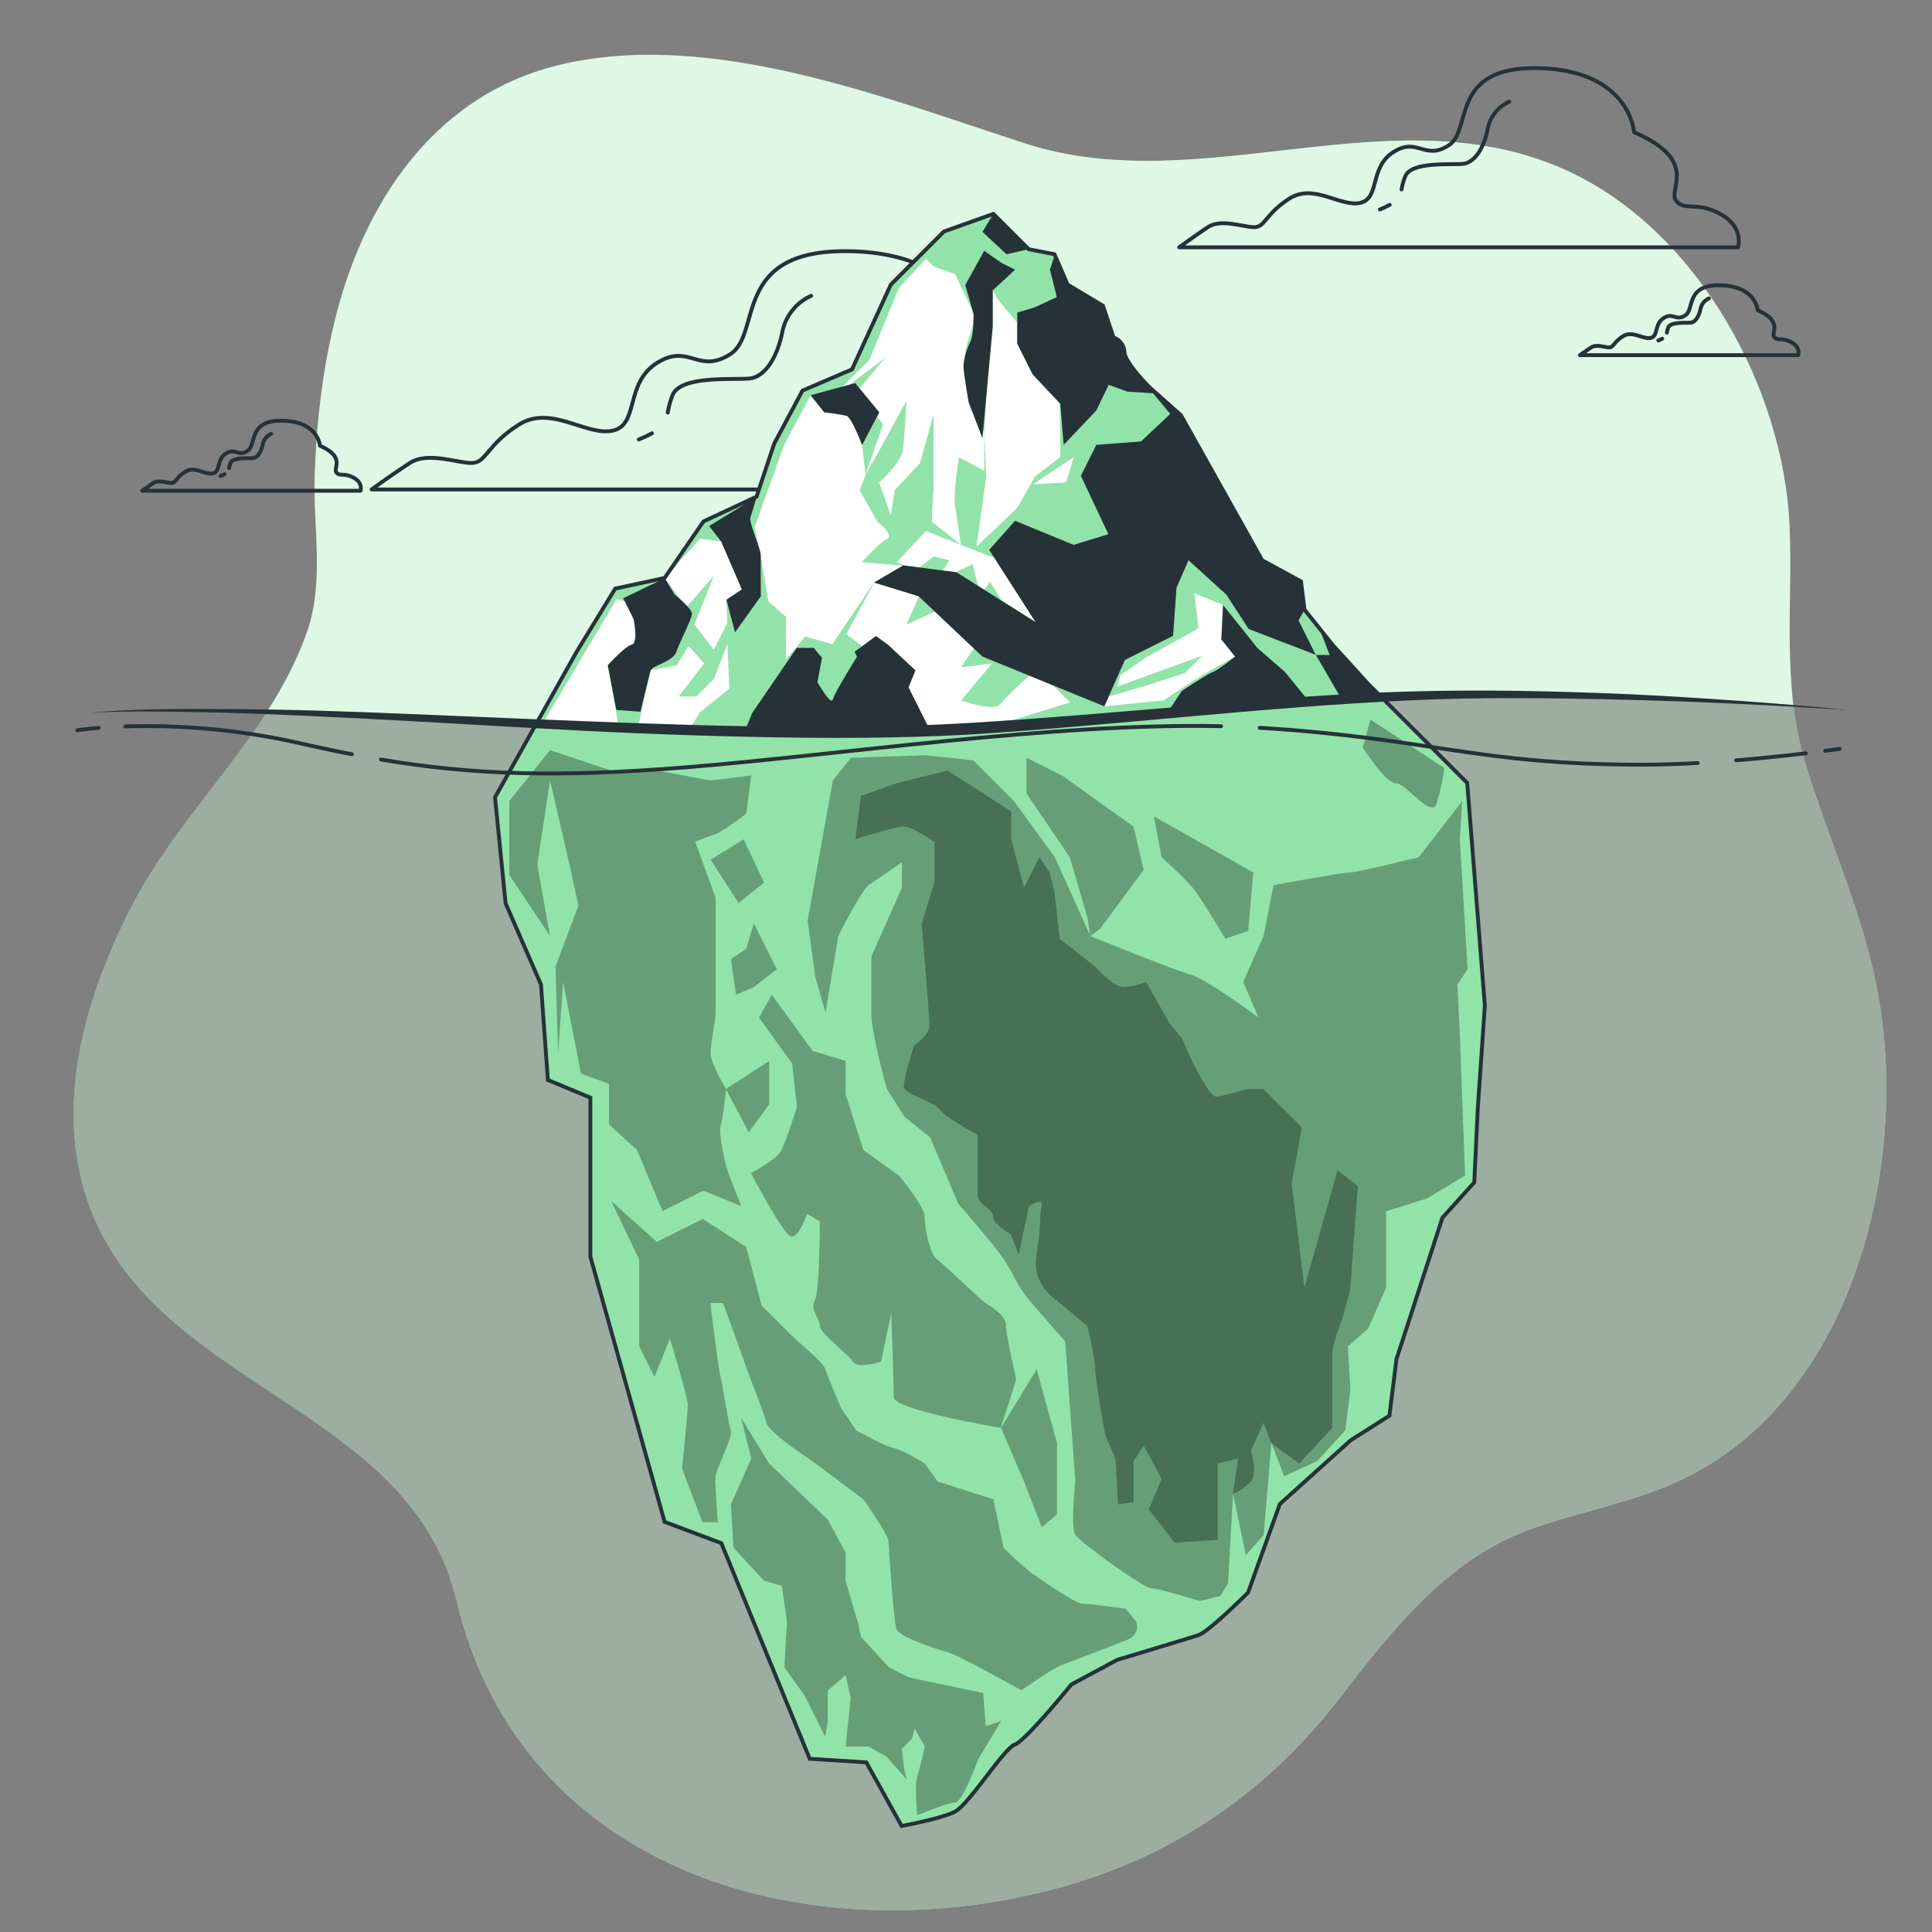 <svg xmlns="http://www.w3.org/2000/svg" viewBox="0 0 500 500"><rect x="0" y="0" width="500" height="500" fill="#808080" stroke="none"/><g id="freepik--background-simple--inject-103"><path d="M463.13,136.08c-1.56-35.34-23.37-75.69-56.63-91.47-45.13-21.41-95,7.41-141.09-7.45C228.87,25.37,183.37,7.16,144,17c-30,7.51-48,32.7-56.1,61.26-4.1,14.5-5.92,29.61-6.44,44.63-.46,13.51,2.55,27.59-2,40.68-9.26,26.48-32.16,45.62-45,70.24-13.75,26.42-22.62,58.76-7.57,86.61C48.36,360.16,107,367,118.12,414.11,134.85,485.27,210.8,506.63,276,488c28.62-8.18,52.36-24.79,70.48-48.27,13.16-17.06,27.8-36.07,49.27-43.86,13-4.7,26.93-7,39.46-12.94C479.38,362,494.25,302,486,257c-3.8-20.7-12.92-39.94-18.95-60C461.1,177.23,464,156.38,463.13,136.08Z" style="fill:#92E3A9"></path><path d="M463.13,136.08c-1.56-35.34-23.37-75.69-56.63-91.47-45.13-21.41-95,7.41-141.09-7.45C228.87,25.37,183.37,7.16,144,17c-30,7.51-48,32.7-56.1,61.26-4.1,14.5-5.92,29.61-6.44,44.63-.46,13.51,2.55,27.59-2,40.68-9.26,26.48-32.16,45.62-45,70.24-13.75,26.42-22.62,58.76-7.57,86.61C48.36,360.16,107,367,118.12,414.11,134.85,485.27,210.8,506.63,276,488c28.62-8.18,52.36-24.79,70.48-48.27,13.16-17.06,27.8-36.07,49.27-43.86,13-4.7,26.93-7,39.46-12.94C479.38,362,494.25,302,486,257c-3.8-20.7-12.92-39.94-18.95-60C461.1,177.23,464,156.38,463.13,136.08Z" style="fill:#fff;opacity:0.7"></path><path d="M486,257c-3.8-20.7-12.92-39.94-18.95-60a84.49,84.49,0,0,1-2.91-14.33c-17.23-1.2-48-3-77.73-3-44.59,0-84.3,5.68-135.37,8.92S125.4,186.16,79.2,184.54c-3.61-.13-7-.23-10.15-.32C58.21,201.1,43.7,216,34.45,233.81c-13.75,26.42-22.62,58.76-7.57,86.61C48.36,360.16,107,367,118.12,414.11,134.85,485.27,210.8,506.63,276,488c28.62-8.18,52.36-24.79,70.48-48.27,13.16-17.06,27.8-36.07,49.27-43.86,13-4.7,26.93-7,39.46-12.94C479.38,362,494.25,302,486,257Z" style="opacity:0.3"></path></g><g id="freepik--Clouds--inject-103"><path d="M282.63,115.25c-8.38-4.56-12.18-.76-15.23-4.56s8.38-13.7-14.46-23.6c0,0-1.52-21.31-32.72-22.07S197.38,86.33,189,91.66s-10.65-3-19,2.28-4.56,16-11.41,17.51-16-6.85-24.36-1.53-8.37,9.9-12.18,9.9-11.41-3-16,0-9.89,6.85-9.89,6.85H288.72S291,119.82,282.63,115.25Z" style="fill:none;stroke:#263238;stroke-linecap:round;stroke-linejoin:round"></path><path d="M168.72,112.13a27,27,0,0,1-3.4,1.6" style="fill:none;stroke:#263238;stroke-linecap:round;stroke-linejoin:round"></path><path d="M209.91,76.57a13,13,0,0,0-7.43,9.29c-1.4,7-4.65,11.61-8.36,12.08s-17.65-.93-20,4.18a20.69,20.69,0,0,0-1.3,4.66" style="fill:none;stroke:#263238;stroke-linecap:round;stroke-linejoin:round"></path><path d="M91.52,123.62c-2.46-1.34-3.57-.22-4.47-1.34s2.46-4-4.24-6.92c0,0-.45-6.25-9.6-6.48s-6.71,6.26-9.16,7.82-3.13-.89-5.59.67-1.34,4.69-3.35,5.14-4.69-2-7.14-.45S45.51,125,44.39,125s-3.35-.9-4.69,0-2.9,2-2.9,2H93.31S94,125,91.52,123.62Z" style="fill:none;stroke:#263238;stroke-linecap:round;stroke-linejoin:round"></path><path d="M58.09,122.71a7.8,7.8,0,0,1-1,.47" style="fill:none;stroke:#263238;stroke-linecap:round;stroke-linejoin:round"></path><path d="M70.18,112.27A3.84,3.84,0,0,0,68,115c-.41,2-1.36,3.41-2.45,3.54s-5.18-.27-5.86,1.23a6.2,6.2,0,0,0-.39,1.37" style="fill:none;stroke:#263238;stroke-linecap:round;stroke-linejoin:round"></path><path d="M445.21,55.37c-6.29-3.43-9.14-.57-11.43-3.43s6.29-10.29-10.86-17.72c0,0-1.14-16-24.58-16.58s-17.15,16-23.44,20-8-2.29-14.29,1.71-3.43,12-8.58,13.15-12-5.14-18.29-1.14-6.29,7.43-9.15,7.43-8.57-2.29-12,0S305.16,64,305.16,64H449.79S451.5,58.8,445.21,55.37Z" style="fill:none;stroke:#263238;stroke-linecap:round;stroke-linejoin:round"></path><path d="M359.66,53a21,21,0,0,1-2.56,1.21" style="fill:none;stroke:#263238;stroke-linecap:round;stroke-linejoin:round"></path><path d="M390.6,26.32a9.76,9.76,0,0,0-5.59,7c-1,5.23-3.48,8.72-6.28,9.07s-13.25-.7-15,3.14a15.09,15.09,0,0,0-1,3.5" style="fill:none;stroke:#263238;stroke-linecap:round;stroke-linejoin:round"></path><path d="M463.61,88.57c-2.46-1.34-3.58-.23-4.47-1.34s2.46-4-4.24-6.93c0,0-.45-6.25-9.61-6.47s-6.7,6.25-9.16,7.81-3.12-.89-5.58.67-1.34,4.69-3.35,5.14-4.69-2-7.15-.45-2.45,2.91-3.57,2.91-3.35-.9-4.69,0-2.91,2-2.91,2h56.51S466.06,89.91,463.61,88.57Z" style="fill:none;stroke:#263238;stroke-linecap:round;stroke-linejoin:round"></path><path d="M430.18,87.65a8,8,0,0,1-1,.47" style="fill:none;stroke:#263238;stroke-linecap:round;stroke-linejoin:round"></path><path d="M442.27,77.22a3.79,3.79,0,0,0-2.18,2.72c-.41,2-1.37,3.41-2.46,3.55s-5.18-.28-5.86,1.22a6.11,6.11,0,0,0-.38,1.37" style="fill:none;stroke:#263238;stroke-linecap:round;stroke-linejoin:round"></path></g><g id="freepik--Iceberg--inject-103"><path d="M149.16,168.8l10.06-16.47L172,149.58l10.06-14.64,13.73-6.4,4.57-13.72,7.32-13.73,12.81-5.49,10.06-21.95,13.73-13.73,12.8-4.57,9.15,9.15,6.67,1.3,3.4,7.85,9.15,5.49,2.74,8.23A4.09,4.09,0,0,1,291,91c0,2.75,6.41,9.15,6.41,9.15l8.23,7.32,21,37.51,10.06,5.49.91,7.32,7.32,9.15L354.09,177l25.62,25.62,4.57,57.63-1.83,26.54L381.54,306l-8.24,9.15-11.89,36.59-1.83,14.64-10.06,6.4-18.3,16.47L323,412.15s-10.07,10.07-12.81,11-21.05,6.41-21.05,6.41l-11.89,6.4s-11.89,14.64-14.64,15.55-11.89,15.56-15.55,17.39-13.72,3.66-13.72,3.66l-9.15-16.47-14.64-.92-22.87-55.8L172,393.86l-19.21-68.62V284.07l-11-4.57L140,254.79l-9.15-21-2.74-27.44Z" style="fill:#92E3A9"></path><path d="M177.87,156.86l6.86-7.83-5,12.59,5,6.55,3.52-7.06-.28-5.9,4-2.67-5.34-12.45-5.43-.63L172,149.58l4.41,5.87C176.93,155.89,177.43,156.38,177.87,156.86Z" style="fill:#fff"></path><path d="M163.5,166.78c1.78-.45.45-6.67.45-6.67l-2.23-4.47-2.17-.57-19.14,32.24,19.64.5-2.77-15.69S161.72,167.22,163.5,166.78Z" style="fill:#fff"></path><polygon points="184.73 175.72 180.2 180.25 175.66 180.25 182.21 171.69 178.18 167.16 175.16 172.19 168.4 173.45 165.09 188.31 178.69 188.31 181.2 184.28 188.76 178.24 188.25 166.66 184.73 175.72" style="fill:#fff"></polygon><polygon points="256.25 143.99 239.63 137.44 232.07 145.5 234.27 146.38 237.96 146.85 241.64 143.99 245.67 145 244 147.63 247.36 148.07 251.72 146 253.11 151.58 254.76 152.62 256.25 150.54 259.26 155.46 268.04 161 257.25 144.21 256.25 143.99" style="fill:#fff"></polygon><polygon points="275.89 124.85 277.91 118.3 267.33 125.35 275.89 124.85" style="fill:#fff"></polygon><path d="M223,145.5s4.53-5,6.55-6-2.52-4.54-2.52-4.54l-4.54-8.06,1.52-4-.91-7.66s-2.67-7.12-4-7.57a20.13,20.13,0,0,0-2.44-.48l-3.34-.41-3.56-4.44-6.91,13-7.55,21.15,1.17,5.43a7.48,7.48,0,0,1,.39,1.79l2,11.92,4.53,4v11.08l5-6,7,2,10.78-15.89,7.56-4.44Z" style="fill:#fff"></path><polygon points="252.72 141.47 263.3 131.4 267.83 123.34 274.38 118.3 274.27 104.5 267.15 96.94 263.15 88.93 263.15 83.36 258.26 77.5 256.92 75.14 256.92 84.48 255.35 101.47 254.74 111.75 255.24 123.34 252.72 141.47" style="fill:#fff"></polygon><polygon points="319.64 169.89 316.08 165.44 316.53 156.55 309.14 153.56 310.14 162.63 296.54 170.18 290 174.71 288.99 177.74 311.15 169.68 306.62 174.21 295.54 177.74 286.97 180.25 285.83 182.79 301.08 181.26 311.15 174.71 319.64 169.89" style="fill:#fff"></polygon><path d="M266.45,174.88a91.79,91.79,0,0,0-7.68,7.39c-1.51,2-10.07-1-10.07-1l8.05-9.57-8.05,1,3.35-4.89L242,158.27l-7.37,3.35,3.2-7.3-11.56-3.56L219,164.14l4.13,3.08,3.56-2.67,3.11,2.23,7.12,6.67-1.78,4.45,5.34,10.68,15.29-.27,21.15-6.54-4.43-4.44Z" style="fill:#fff"></path><path d="M234.59,103.7s-.5,10.07-1,13.09-6.05,8.06-6.05,8.06l3,8.56,1-6.55,6.55-7,3.52-12.59v19.14l-.5,8.56L248.7,141s-1-6.55-1.52-10.08,1-12.59,1-12.59l6.55,3.53V111.75s-.12-.14-.3-.4l-.19,2.05L252,107.54a12.14,12.14,0,0,1-1.33-3.48s-1.33-7.57-1.33-9.35a7.81,7.81,0,0,1,.18-1.58,33.33,33.33,0,0,1,1.67-7.06c1.51-4,0-6.55,0-6.55l-4-8.56-5.54-2-2-2-7,7.55L225,93.12,218.11,100l1.81-.49,9.13-6.92-6.59,7.91,5.1,6.19-.62,1.18,1.61,1.84L224,122.84l4-7.06Z" style="fill:#fff"></path><path d="M260.48,65.8,254.25,60l2.86-4.67,9.15,9.15Zm77.14,92-.91-7.32L326.65,145l-21-37.51-8.23-7.32S291,93.78,291,91a4.26,4.26,0,0,0,0-.64l0-.13a3.19,3.19,0,0,0-.16-.55h0a4.41,4.41,0,0,0-2.5-2.34l-2.74-8.23-9.15-5.49-3.4-7.85-1.33,4,1.78,7.12-5.78,2.67-4.45,1.33v8l4,8,7.12,7.56.89,10.68,8.45-8.9,3.2-6.64,4.81,1.75,6.67.44,4.45,5.34-7.56,7.12-11.57.89-4,8,7.11,15.13L277.83,141l-15.13-6.23L256,142.31,268,161l-20.46-12.9-13.79-1.78-7.56,4.44,11.56,3.56,16.46,15.57,31.58,12.9,5.34-12,12.46-6.23.89-12.45,3.11-7.12,9.79,8.9,5.78,8.89,17.35,6.68-4.45-8.9ZM219.11,107.61c1.33.45,4,7.57,4,7.57l4.45-8.46-6.23-7.56-11.56,3.12,3.56,4.44A47.84,47.84,0,0,1,219.11,107.61Zm30.25-12.9c0,1.78,1.33,9.35,1.33,9.35l3.56,9.34,2.67-28.92V75.14l5.78-5.34L259.14,68l-4.44-3.11-4.9,8.9L252,81.37s0,5.34-.89,7.12A16.45,16.45,0,0,0,249.36,94.71Zm76.07,73-8.9-11.12-.45,8.89,3.56,4.45s-4.45,3.56-5.78,4-8,4.89-8,4.89l-3.56,5.34,21.36-1.34L338.33,181l-5.79-7.11Zm16.45-4,2.23,5.79h-3.56L347.22,181l9.79-1.33Zm-145-20c0-1.78-3.12-8.46-2.67-9.79s1.62-5.32,1.62-5.32l-12.3,7.54,3.11,4L192,152.54l-4,2.67,2.22,8.45,6.68-9.34Zm-22.25,10.23-2.59-4.3-10.75,5.19,2.67,5.34s1.33,6.22-.45,6.67-6.22,5.34-6.22,5.34l2.22,11.56,6.23.45s2.22-9.34,2.67-10.68,5.78-2.22,6.67-4.89,4-8.45,4-9.79S174.62,153.88,174.62,153.88Zm62.28,19.57-7.12-6.67-3.11-2.23-3.56,2.67s-.82.58-1.94,1.34l.61,1.33S216,179.23,215.55,181s-4-4.45-4-4.45l1.19-6.36a18.91,18.91,0,0,1-2.08-2.53h-4.45l-11.57,16.9L192.86,189c10.23,1.33,47.6-.44,47.6-.44l-5.34-10.68Z" style="fill:#263238"></path><path d="M378.41,207.32,367.2,221.83s-15.83,3.95-17.81,3.95-19.78,3.3-19.78,3.3L327,242.27l-5.27,11.87,4,9.23s-13.19-9.89-17.81-11.21-25.71-9.89-25.71-9.89l-9.23-20.44-10.55-14.51-10.55-10.55-12.53-1.32-19.12.66L215.54,202,209,238.31l2,14.51,2.64,9.23,3.3-19.78s5.93-11.87,7.91-13.19,8.57-5.94,8.57-5.94v6.6l-7.91,17.8v15.17c0,4.61,4,19.12,4,19.12l4.61,7.25,6.6,5.28,7.25,17.14s9.23,10.55,11.87,14.51,3.3,6.59,6.59,10.55,9.23,10.55,9.23,10.55l2.64,36.26s-1.32,11.87,0,13.85S296,411.07,298,411.07s12.53,3.29,12.53,3.29l5.28-1.32,2-3.29,1.32-23.08,3.3,15.82,4.61-5.27,2-23.74,3.3,8.57,8.57-3.95,7.25-7.92,1.32-10.55-.66-11.2,5.28-4.62,4.61-10.55V313.48l10.55-3.3,9.9-5.93-1.32-35.61-.66-13.85,2.63-3.95-2-33.63Z" style="opacity:0.3"></path><path d="M272.91,231.06l1.31,11.87,9.24,7.25s4.61,5.27,7.25,5.27a19.53,19.53,0,0,0,5.93-1.31l5.94,10.54,3.29,4s6.6,15.83,9.24,15.17l7.91-2h4l9.9,9.89-2.64,14.51,3.29,27,8.58-30.33,5.27,4-2,27-2,7.25s-2.64,6.6-2.64,9.23v19.13l-8.57,9.23L329,373.48l-2-5.27-3.29,7.25s1.32,4,.66,6.59-5.28,4.62-5.28,4.62l1.32-9.23-5.27,1.32v19.78l-11.21.66-6.6-8.57,3.3-7.92L296,374.14l-2.63,4v10.55l-4,.66-.66-11.87-2.64-5.94s-2.63-14.5-2.63-17.14-2-11.21-2-11.21l-7.91-6.59s-6.6-4-5.28-11.87.66-9.89,1.32-12.53-3.3,0-3.3,0l-2.64,12.53-2-5.28s-4.62-2.63-4.62-4.61-4-3.3-4-5.28V293.7s-8.57-4.62-9.89-6.6-9.23-4-9.23-5.93,2.64-10.55,2.64-10.55,4-2.64,4-5.28-2-26.37-2-26.37l3.3-10.55V217.87s-5.94-4-7.92-4-12.53,3.3-12.53,3.3L222.79,206l9.23-3.3,13.19-3.29L261.7,210v7.25L265,229.74l4-7.91,2.64,3.95Z" style="opacity:0.3"></path><path d="M218.84,283.15l4.61,14.5,9.23,6.6s6.6,7.91,6.6,10.55,1.32,9.89,3.29,11.21,10.55,9.89,12.53,11.21,5.28,3.29,5.28,5.93S263,357,263,357l-4,12.53s-27.69-4.62-27.69-7.92-.66-21.76-.66-21.76l-2.64,12.53s-5.94,2-7.25,0-8.58-7.25-8.58-9.23-2.63-4-1.32-6.59,1.32-20.44,1.32-20.44l-3.29-2s-2,5.93-4,5.93-10.55-16.48-10.55-16.48,6.59-3.3,7.91-5.94,4-11.21,4-11.21L205,275.24l-8.57-11.87,3.3-5.94,10.55,14.51,8.57,2.64Z" style="opacity:0.3"></path><path d="M185.21,232.38v29.67c0,2-1.32,7.91-1.32,10.55s4,9.23,4,9.23-.66,7.25-1.32,9.23.66,7.91,1.32,10.55,4,10.55,4,10.55l-9.89-4-10.55,5.28-6.59-15.83-7.25-6.59V280.51l-7.26-2.64-4.61-23.73-1.32,18.46-.66-22.42,5.93-15.83-2-9.23L142.35,202l-3.3,21.76,3.3,18.47L131.8,226.44V207.32l10.55-13.19,15.82,5.28H170L183.89,202l10.55-1.31-1.32,9.89s-5.93,4.61-7.91,5.27-5.28,2-5.28,2Z" style="opacity:0.3"></path><path d="M193.12,322.71l4,15.17,7.25,7.25c2.64,2.64,8.57,7.25,9.23,9.23s4,9.89,4,9.89l3.95,5.93s7.26,4,9.9,4.62,7.91,4,7.91,4l3.29,4.61L257.08,388l2.64,12.53a87.28,87.28,0,0,0,7.25,6.59c2,1.32,11.21,7.91,13.19,7.91s11.21,1.32,11.21,1.32l2.64,3.3a3.48,3.48,0,0,1-2,4.61c-3.3,1.32-15.17,5.94-17.15,6.6s-10.55,6.59-10.55,6.59-16.48-9.23-19.12-9.89-12.53-4-13.19-5.93-2-20.44-2-22.42-6.6-11.21-6.6-11.21l-13.18-9.89s-11.21-7.26-11.87-9.89-4.62-12.53-5.28-14.51-5.93-16.48-5.93-16.48h-3.3s2,16.48,2.64,19.12,2,11.87,2.64,13.84-4,9.9-4,12.53.66,11.21.66,11.21h-4l-5.27-13.84S178,365.57,178,363.59s-4.62-17.14-4.62-17.14l-4,9.89-3.95-7.91V326l-7.26-15.17L170,321.39l11.87-5.93Z" style="opacity:0.3"></path><path d="M199.06,378.76l15.16,14.5,4.62,8.57v7.26l3.29,11.21.66,3.29,7.26,7.92,5.27,2.63,19.12,4,.66,8.57,4-1.32-5.94,9.89s-4,11.21-5.93,11.21-9.89,3.3-9.89,3.3-.66-7.91,0-9.89,2-7.91,2-7.91l-2.64-4.62L236,450l-2.64,2.64.66,5.27.66,2.64-5.27-5.94L224.77,452h-5.93l1.32-12.53-1.32-5.94-4.62,4v7.91l-.66,4-5.27-10.55L203,431.51l.66-11.87-1.32-9.23-4.61-1.32-7.92-8.57-.65-11.21,5.27-11.87-2.64-10.55Z" style="opacity:0.3"></path><path d="M324.34,225.78l-25.72-14.5,2,10.55s6.59,5.93,8.57,8.57,7.91,12.53,7.91,12.53l5.94-2Z" style="opacity:0.3"></path><path d="M354.67,186.22l-2,7.25s5.93,9.23,8.57,9.23,9.23,9.24,10.55,5.28a57.66,57.66,0,0,0,2-9.23Z" style="opacity:0.3"></path><polygon points="192.46 217.21 183.89 222.49 191.14 233.69 197.74 228.42 192.46 217.21" style="opacity:0.3"></polygon><polygon points="193.12 245.56 189.16 248.2 190.48 257.43 195.1 255.45 201.03 250.84 195.1 238.97 193.12 245.56" style="opacity:0.3"></polygon><polygon points="199.06 274.58 187.85 281.83 193.78 293.04 199.06 285.79 199.06 274.58" style="opacity:0.3"></polygon><polygon points="268.29 354.36 259.06 369.53 264.99 383.37 269.61 395.24 273.56 391.94 273.56 373.48 268.29 354.36" style="opacity:0.3"></polygon><polyline points="284.77 240.29 295.98 225.12 293.35 213.91 274.88 200.73 265.65 196.11 265.65 205.34 276.86 221.83 281.48 237.65 282.14 242.27" style="opacity:0.3"></polyline><path d="M149.16,168.8l10.06-16.47L172,149.58l10.06-14.64,13.73-6.4,4.57-13.72,7.32-13.73,12.81-5.49,10.06-21.95,13.73-13.73,12.8-4.57,9.15,9.15,6.67,1.3,3.4,7.85,9.15,5.49,2.74,8.23A4.09,4.09,0,0,1,291,91c0,2.75,6.41,9.15,6.41,9.15l8.23,7.32,21,37.51,10.06,5.49.91,7.32,7.32,9.15L354.09,177l25.62,25.62,4.57,57.63-1.83,26.54L381.54,306l-8.24,9.15-11.89,36.59-1.83,14.64-10.06,6.4-18.3,16.47L323,412.15s-10.07,10.07-12.81,11-21.05,6.41-21.05,6.41l-11.89,6.4s-11.89,14.64-14.64,15.55-11.89,15.56-15.55,17.39-13.72,3.66-13.72,3.66l-9.15-16.47-14.64-.92-22.87-55.8L172,393.86l-19.21-68.62V284.07l-11-4.57L140,254.79l-9.15-21-2.74-27.44Z" style="fill:none;stroke:#263238;stroke-miterlimit:10"></path><path d="M23.27,184.54c2.35-.33,4.72-.47,7.09-.61s4.74-.22,7.11-.29c4.75-.13,9.49-.16,14.24-.17,9.49,0,19,.15,28.47.37,19,.56,37.93,1.48,56.88,2.24s37.9,1.55,56.85,1.88,37.9.29,56.77-.85,37.81-2.77,56.72-4.38,37.84-3.21,56.84-3.76,38-.14,57,.67q14.24.69,28.43,1.7c9.46.67,18.92,1.44,28.36,2.39-18.94-1.2-37.88-2.16-56.84-2.62s-37.92-.76-56.83.17c-37.84,1.74-75.54,6.42-113.46,8.82-19,1.06-38,1-57,.59s-37.95-1.23-56.9-2.32-37.88-2.21-56.82-3.07c-9.48-.44-18.95-.82-28.43-1-4.74-.1-9.48-.18-14.22-.17-2.37,0-4.74,0-7.11.07S25.63,184.28,23.27,184.54Z" style="fill:#263238"></path><path d="M472.36,194.32c2.39-.31,3.76-.51,3.76-.51" style="fill:none;stroke:#263238;stroke-linecap:round;stroke-linejoin:round"></path><path d="M449.34,196.77c6.91-.57,13.21-1.25,18-1.82" style="fill:none;stroke:#263238;stroke-linecap:round;stroke-linejoin:round"></path><path d="M326,188.35c44.24,2.73,56.08,9.55,99.07,9.55,4.66,0,9.52-.17,14.31-.43" style="fill:none;stroke:#263238;stroke-linecap:round;stroke-linejoin:round"></path><path d="M98.6,196.57c23.84,4,45.92,4.68,79.05,2C216.92,195.42,272.8,187,316,187.94" style="fill:none;stroke:#263238;stroke-linecap:round;stroke-linejoin:round"></path><path d="M32.45,188A180,180,0,0,1,78,192.44c4.5,1,8.84,1.95,13.08,2.76" style="fill:none;stroke:#263238;stroke-linecap:round;stroke-linejoin:round"></path><path d="M20,189s2-.32,5.52-.62" style="fill:none;stroke:#263238;stroke-linecap:round;stroke-linejoin:round"></path></g></svg>